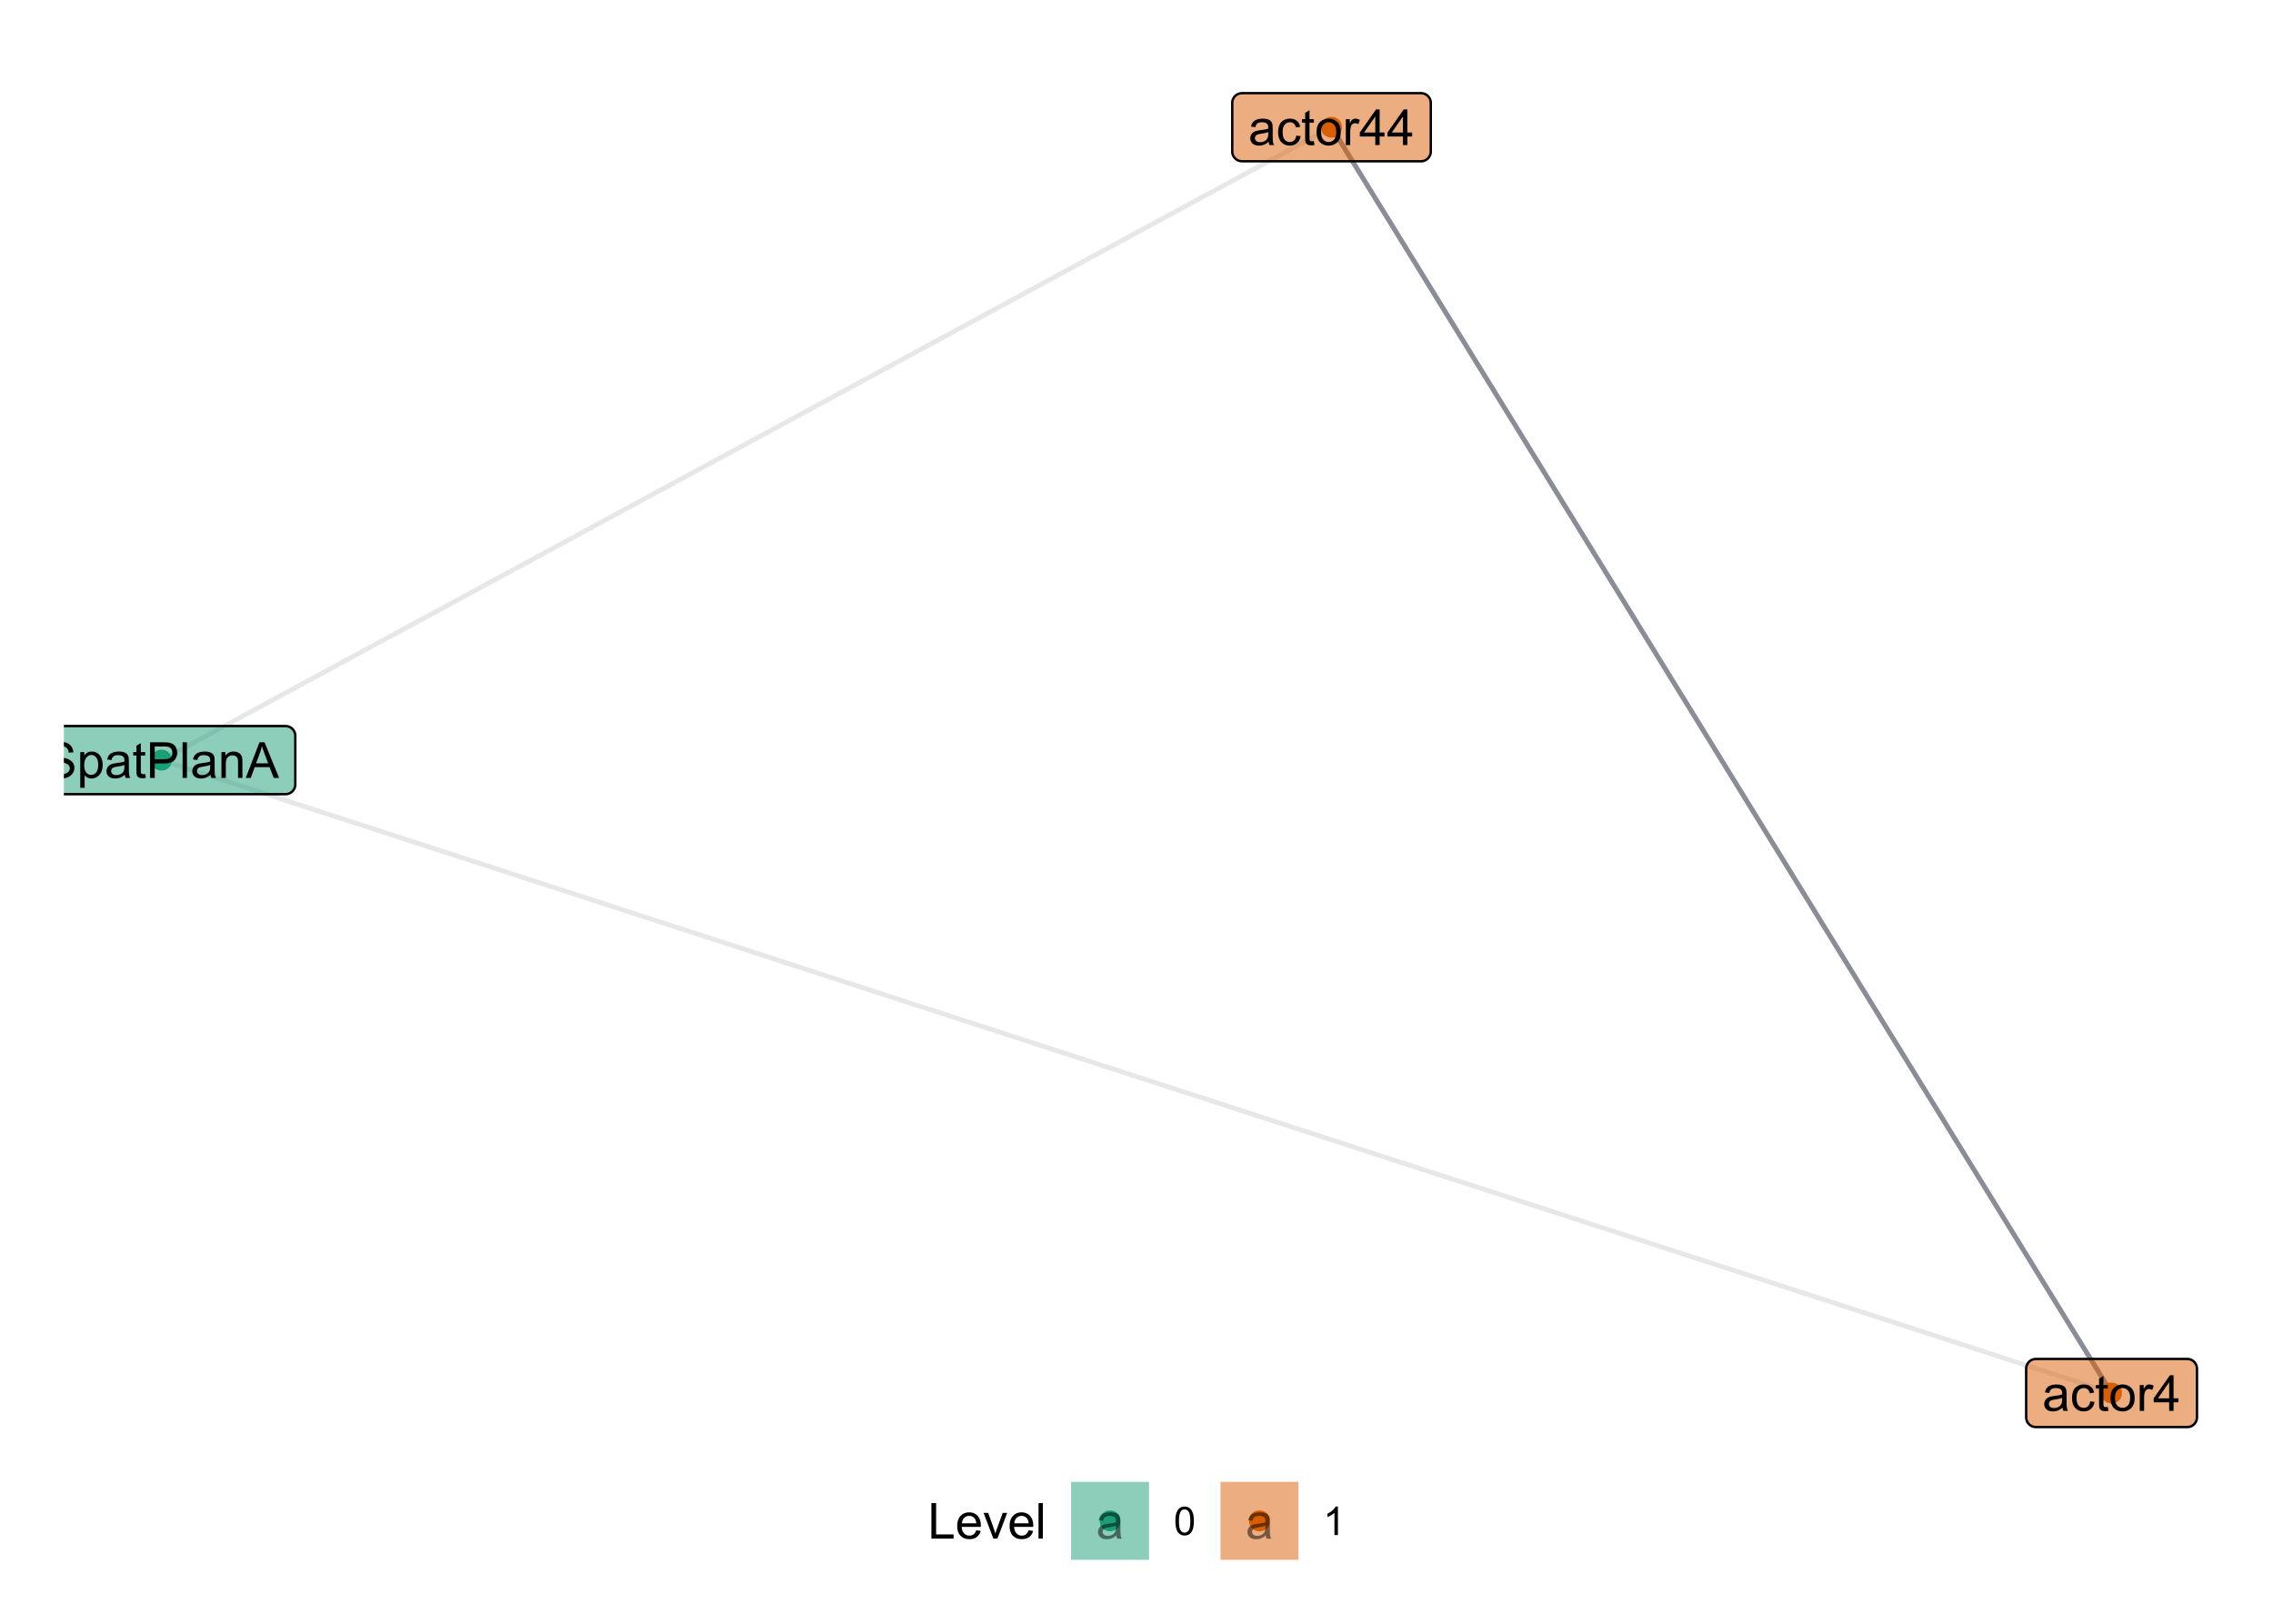 <?xml version="1.0" encoding="UTF-8"?>
<svg xmlns="http://www.w3.org/2000/svg" xmlns:xlink="http://www.w3.org/1999/xlink" width="504pt" height="360pt" viewBox="0 0 504 360" version="1.1">
<defs>
<g>
<symbol overflow="visible" id="glyph0-0">
<path style="stroke:none;" d="M 1.379 0 L 1.379 -6.898 L 6.898 -6.898 L 6.898 0 Z M 1.551 -0.172 L 6.727 -0.172 L 6.727 -6.727 L 1.551 -6.727 Z M 1.551 -0.172 "/>
</symbol>
<symbol overflow="visible" id="glyph0-1">
<path style="stroke:none;" d="M 4.465 -0.707 C 4.105 -0.398 3.758 -0.184 3.426 -0.059 C 3.09 0.066 2.734 0.129 2.355 0.129 C 1.727 0.129 1.242 -0.023 0.906 -0.332 C 0.566 -0.637 0.398 -1.027 0.398 -1.508 C 0.398 -1.785 0.461 -2.043 0.59 -2.277 C 0.715 -2.508 0.883 -2.695 1.09 -2.836 C 1.297 -2.977 1.527 -3.082 1.789 -3.152 C 1.977 -3.203 2.266 -3.25 2.652 -3.301 C 3.434 -3.387 4.012 -3.5 4.383 -3.633 C 4.383 -3.766 4.383 -3.848 4.387 -3.887 C 4.383 -4.277 4.293 -4.559 4.113 -4.723 C 3.863 -4.941 3.492 -5.051 3.008 -5.051 C 2.547 -5.051 2.211 -4.969 1.996 -4.809 C 1.777 -4.648 1.617 -4.367 1.516 -3.961 L 0.566 -4.09 C 0.648 -4.496 0.789 -4.824 0.992 -5.074 C 1.188 -5.324 1.473 -5.516 1.848 -5.652 C 2.219 -5.785 2.652 -5.852 3.148 -5.855 C 3.633 -5.852 4.031 -5.793 4.34 -5.68 C 4.641 -5.562 4.863 -5.418 5.012 -5.246 C 5.152 -5.066 5.254 -4.848 5.316 -4.586 C 5.344 -4.418 5.359 -4.121 5.363 -3.691 L 5.363 -2.398 C 5.359 -1.492 5.383 -0.922 5.426 -0.688 C 5.465 -0.445 5.547 -0.219 5.672 0 L 4.656 0 C 4.555 -0.199 4.492 -0.434 4.465 -0.707 Z M 4.383 -2.875 C 4.031 -2.727 3.5 -2.605 2.797 -2.508 C 2.395 -2.449 2.113 -2.383 1.949 -2.312 C 1.781 -2.238 1.652 -2.133 1.566 -1.996 C 1.473 -1.855 1.43 -1.703 1.434 -1.535 C 1.43 -1.277 1.527 -1.059 1.727 -0.887 C 1.918 -0.711 2.203 -0.625 2.586 -0.629 C 2.957 -0.625 3.289 -0.707 3.582 -0.875 C 3.871 -1.035 4.086 -1.262 4.227 -1.547 C 4.328 -1.766 4.383 -2.086 4.383 -2.516 Z M 4.383 -2.875 "/>
</symbol>
<symbol overflow="visible" id="glyph0-2">
<path style="stroke:none;" d="M 4.465 -2.098 L 5.418 -1.973 C 5.312 -1.312 5.047 -0.797 4.617 -0.43 C 4.188 -0.055 3.66 0.129 3.035 0.129 C 2.25 0.129 1.617 -0.125 1.145 -0.637 C 0.664 -1.148 0.426 -1.883 0.43 -2.84 C 0.426 -3.457 0.531 -4 0.738 -4.465 C 0.941 -4.926 1.25 -5.273 1.672 -5.508 C 2.086 -5.738 2.543 -5.852 3.039 -5.855 C 3.66 -5.852 4.168 -5.695 4.566 -5.383 C 4.957 -5.066 5.211 -4.621 5.324 -4.043 L 4.383 -3.898 C 4.289 -4.277 4.129 -4.566 3.902 -4.762 C 3.676 -4.953 3.398 -5.051 3.078 -5.055 C 2.586 -5.051 2.191 -4.875 1.887 -4.527 C 1.582 -4.176 1.43 -3.621 1.43 -2.867 C 1.43 -2.094 1.574 -1.535 1.871 -1.191 C 2.16 -0.84 2.547 -0.668 3.023 -0.668 C 3.402 -0.668 3.719 -0.785 3.977 -1.02 C 4.23 -1.254 4.395 -1.613 4.465 -2.098 Z M 4.465 -2.098 "/>
</symbol>
<symbol overflow="visible" id="glyph0-3">
<path style="stroke:none;" d="M 2.848 -0.867 L 2.984 -0.012 C 2.711 0.043 2.469 0.07 2.254 0.074 C 1.898 0.07 1.625 0.02 1.434 -0.09 C 1.238 -0.199 1.102 -0.348 1.023 -0.531 C 0.941 -0.711 0.902 -1.094 0.906 -1.676 L 0.906 -4.969 L 0.195 -4.969 L 0.195 -5.727 L 0.906 -5.727 L 0.906 -7.141 L 1.871 -7.723 L 1.871 -5.727 L 2.848 -5.727 L 2.848 -4.969 L 1.871 -4.969 L 1.871 -1.621 C 1.867 -1.344 1.887 -1.164 1.922 -1.086 C 1.953 -1.004 2.008 -0.941 2.086 -0.898 C 2.164 -0.852 2.273 -0.832 2.422 -0.832 C 2.523 -0.832 2.668 -0.844 2.848 -0.867 Z M 2.848 -0.867 "/>
</symbol>
<symbol overflow="visible" id="glyph0-4">
<path style="stroke:none;" d="M 0.367 -2.863 C 0.363 -3.922 0.656 -4.707 1.25 -5.219 C 1.738 -5.641 2.34 -5.852 3.051 -5.855 C 3.836 -5.852 4.48 -5.594 4.98 -5.082 C 5.48 -4.562 5.73 -3.852 5.73 -2.941 C 5.73 -2.207 5.617 -1.625 5.398 -1.203 C 5.172 -0.777 4.852 -0.449 4.434 -0.219 C 4.008 0.016 3.547 0.129 3.051 0.129 C 2.246 0.129 1.598 -0.125 1.105 -0.641 C 0.609 -1.152 0.363 -1.895 0.367 -2.863 Z M 1.363 -2.863 C 1.359 -2.125 1.52 -1.574 1.844 -1.215 C 2.16 -0.848 2.562 -0.668 3.051 -0.668 C 3.531 -0.668 3.934 -0.852 4.254 -1.219 C 4.574 -1.586 4.734 -2.145 4.734 -2.895 C 4.734 -3.602 4.57 -4.137 4.25 -4.504 C 3.926 -4.867 3.527 -5.051 3.051 -5.051 C 2.562 -5.051 2.16 -4.867 1.844 -4.504 C 1.52 -4.141 1.359 -3.594 1.363 -2.863 Z M 1.363 -2.863 "/>
</symbol>
<symbol overflow="visible" id="glyph0-5">
<path style="stroke:none;" d="M 0.719 0 L 0.719 -5.727 L 1.59 -5.727 L 1.59 -4.855 C 1.809 -5.258 2.016 -5.527 2.207 -5.66 C 2.395 -5.789 2.602 -5.852 2.828 -5.855 C 3.152 -5.852 3.484 -5.75 3.828 -5.543 L 3.492 -4.641 C 3.254 -4.781 3.016 -4.852 2.781 -4.852 C 2.566 -4.852 2.375 -4.785 2.211 -4.66 C 2.039 -4.527 1.918 -4.352 1.848 -4.129 C 1.738 -3.781 1.688 -3.402 1.688 -2.996 L 1.688 0 Z M 0.719 0 "/>
</symbol>
<symbol overflow="visible" id="glyph0-6">
<path style="stroke:none;" d="M 3.57 0 L 3.57 -1.891 L 0.141 -1.891 L 0.141 -2.781 L 3.746 -7.902 L 4.539 -7.902 L 4.539 -2.781 L 5.605 -2.781 L 5.605 -1.891 L 4.539 -1.891 L 4.539 0 Z M 3.57 -2.781 L 3.57 -6.344 L 1.094 -2.781 Z M 3.57 -2.781 "/>
</symbol>
<symbol overflow="visible" id="glyph0-7">
<path style="stroke:none;" d="M 0.496 -2.539 L 1.48 -2.625 C 1.523 -2.227 1.633 -1.902 1.809 -1.652 C 1.977 -1.398 2.242 -1.191 2.605 -1.039 C 2.961 -0.879 3.363 -0.801 3.816 -0.805 C 4.211 -0.801 4.562 -0.859 4.871 -0.98 C 5.176 -1.098 5.406 -1.262 5.555 -1.469 C 5.703 -1.672 5.777 -1.898 5.777 -2.145 C 5.777 -2.391 5.703 -2.605 5.562 -2.793 C 5.414 -2.977 5.18 -3.133 4.852 -3.262 C 4.641 -3.344 4.172 -3.473 3.445 -3.645 C 2.719 -3.816 2.207 -3.98 1.918 -4.141 C 1.535 -4.336 1.254 -4.582 1.074 -4.875 C 0.887 -5.168 0.797 -5.496 0.797 -5.859 C 0.797 -6.258 0.91 -6.629 1.137 -6.977 C 1.363 -7.324 1.691 -7.59 2.129 -7.77 C 2.559 -7.949 3.043 -8.039 3.578 -8.039 C 4.16 -8.039 4.676 -7.941 5.129 -7.754 C 5.574 -7.562 5.918 -7.285 6.16 -6.922 C 6.398 -6.551 6.531 -6.137 6.551 -5.676 L 5.547 -5.602 C 5.488 -6.102 5.305 -6.477 5 -6.734 C 4.688 -6.984 4.23 -7.113 3.621 -7.117 C 2.988 -7.113 2.527 -6.996 2.238 -6.77 C 1.949 -6.535 1.805 -6.258 1.805 -5.93 C 1.805 -5.645 1.906 -5.41 2.113 -5.23 C 2.312 -5.043 2.836 -4.855 3.688 -4.664 C 4.535 -4.473 5.121 -4.305 5.438 -4.16 C 5.898 -3.949 6.238 -3.68 6.457 -3.355 C 6.676 -3.027 6.785 -2.652 6.785 -2.23 C 6.785 -1.809 6.664 -1.414 6.422 -1.043 C 6.18 -0.668 5.832 -0.379 5.387 -0.176 C 4.934 0.027 4.426 0.129 3.863 0.133 C 3.145 0.129 2.547 0.027 2.066 -0.18 C 1.582 -0.387 1.203 -0.699 0.93 -1.117 C 0.652 -1.535 0.508 -2.008 0.496 -2.539 Z M 0.496 -2.539 "/>
</symbol>
<symbol overflow="visible" id="glyph0-8">
<path style="stroke:none;" d="M 0.727 2.195 L 0.727 -5.727 L 1.613 -5.727 L 1.613 -4.98 C 1.816 -5.27 2.051 -5.488 2.316 -5.637 C 2.574 -5.781 2.895 -5.852 3.273 -5.855 C 3.758 -5.852 4.188 -5.727 4.562 -5.477 C 4.934 -5.223 5.215 -4.867 5.41 -4.41 C 5.598 -3.953 5.695 -3.453 5.699 -2.906 C 5.695 -2.32 5.59 -1.793 5.383 -1.324 C 5.168 -0.855 4.863 -0.496 4.465 -0.246 C 4.062 0.004 3.641 0.129 3.203 0.129 C 2.875 0.129 2.582 0.062 2.328 -0.074 C 2.07 -0.211 1.863 -0.383 1.699 -0.594 L 1.699 2.195 Z M 1.605 -2.828 C 1.605 -2.09 1.754 -1.547 2.051 -1.195 C 2.348 -0.844 2.707 -0.668 3.137 -0.668 C 3.566 -0.668 3.938 -0.848 4.246 -1.215 C 4.551 -1.574 4.703 -2.141 4.707 -2.91 C 4.703 -3.637 4.555 -4.184 4.254 -4.547 C 3.953 -4.91 3.594 -5.09 3.18 -5.094 C 2.762 -5.09 2.395 -4.898 2.082 -4.512 C 1.762 -4.125 1.605 -3.562 1.605 -2.828 Z M 1.605 -2.828 "/>
</symbol>
<symbol overflow="visible" id="glyph0-9">
<path style="stroke:none;" d="M 0.852 0 L 0.852 -7.902 L 3.832 -7.902 C 4.355 -7.898 4.754 -7.875 5.035 -7.828 C 5.418 -7.762 5.742 -7.637 6.008 -7.457 C 6.266 -7.273 6.477 -7.02 6.641 -6.691 C 6.797 -6.363 6.879 -6.004 6.883 -5.617 C 6.879 -4.941 6.664 -4.371 6.242 -3.91 C 5.812 -3.441 5.043 -3.211 3.926 -3.211 L 1.898 -3.211 L 1.898 0 Z M 1.898 -4.145 L 3.941 -4.145 C 4.613 -4.141 5.094 -4.266 5.379 -4.52 C 5.66 -4.77 5.801 -5.125 5.805 -5.586 C 5.801 -5.914 5.719 -6.199 5.555 -6.434 C 5.387 -6.668 5.164 -6.82 4.895 -6.898 C 4.715 -6.941 4.391 -6.965 3.918 -6.969 L 1.898 -6.969 Z M 1.898 -4.145 "/>
</symbol>
<symbol overflow="visible" id="glyph0-10">
<path style="stroke:none;" d="M 0.707 0 L 0.707 -7.902 L 1.676 -7.902 L 1.676 0 Z M 0.707 0 "/>
</symbol>
<symbol overflow="visible" id="glyph0-11">
<path style="stroke:none;" d="M 0.727 0 L 0.727 -5.727 L 1.602 -5.727 L 1.602 -4.91 C 2.016 -5.539 2.625 -5.852 3.422 -5.855 C 3.766 -5.852 4.082 -5.789 4.375 -5.668 C 4.66 -5.539 4.875 -5.379 5.023 -5.18 C 5.164 -4.977 5.266 -4.738 5.324 -4.465 C 5.359 -4.285 5.379 -3.969 5.379 -3.52 L 5.379 0 L 4.41 0 L 4.41 -3.48 C 4.406 -3.875 4.367 -4.168 4.297 -4.367 C 4.219 -4.562 4.086 -4.719 3.895 -4.836 C 3.699 -4.949 3.473 -5.008 3.219 -5.012 C 2.801 -5.008 2.445 -4.879 2.148 -4.617 C 1.848 -4.355 1.699 -3.855 1.699 -3.125 L 1.699 0 Z M 0.727 0 "/>
</symbol>
<symbol overflow="visible" id="glyph0-12">
<path style="stroke:none;" d="M -0.016 0 L 3.02 -7.902 L 4.145 -7.902 L 7.379 0 L 6.188 0 L 5.266 -2.395 L 1.961 -2.395 L 1.094 0 Z M 2.266 -3.246 L 4.941 -3.246 L 4.117 -5.434 C 3.863 -6.094 3.676 -6.641 3.559 -7.074 C 3.453 -6.562 3.312 -6.059 3.133 -5.562 Z M 2.266 -3.246 "/>
</symbol>
<symbol overflow="visible" id="glyph1-0">
<path style="stroke:none;" d="M 1.375 0 L 1.375 -6.875 L 6.875 -6.875 L 6.875 0 Z M 1.547 -0.172 L 6.703 -0.172 L 6.703 -6.703 L 1.547 -6.703 Z M 1.547 -0.172 "/>
</symbol>
<symbol overflow="visible" id="glyph1-1">
<path style="stroke:none;" d="M 0.805 0 L 0.805 -7.875 L 1.848 -7.875 L 1.848 -0.93 L 5.727 -0.93 L 5.727 0 Z M 0.805 0 "/>
</symbol>
<symbol overflow="visible" id="glyph1-2">
<path style="stroke:none;" d="M 4.629 -1.836 L 5.629 -1.715 C 5.469 -1.125 5.176 -0.672 4.75 -0.352 C 4.324 -0.031 3.781 0.129 3.121 0.129 C 2.281 0.129 1.617 -0.125 1.133 -0.641 C 0.641 -1.152 0.398 -1.875 0.402 -2.805 C 0.398 -3.762 0.645 -4.504 1.145 -5.035 C 1.637 -5.562 2.277 -5.828 3.066 -5.832 C 3.824 -5.828 4.449 -5.57 4.934 -5.051 C 5.418 -4.531 5.66 -3.801 5.66 -2.863 C 5.66 -2.805 5.656 -2.719 5.656 -2.605 L 1.402 -2.605 C 1.434 -1.977 1.613 -1.496 1.934 -1.164 C 2.25 -0.828 2.645 -0.66 3.125 -0.664 C 3.477 -0.66 3.781 -0.754 4.031 -0.945 C 4.281 -1.129 4.48 -1.426 4.629 -1.836 Z M 1.457 -3.398 L 4.641 -3.398 C 4.598 -3.879 4.473 -4.238 4.273 -4.48 C 3.961 -4.852 3.562 -5.039 3.078 -5.039 C 2.629 -5.039 2.258 -4.891 1.957 -4.594 C 1.652 -4.297 1.484 -3.898 1.457 -3.398 Z M 1.457 -3.398 "/>
</symbol>
<symbol overflow="visible" id="glyph1-3">
<path style="stroke:none;" d="M 2.309 0 L 0.141 -5.703 L 1.16 -5.703 L 2.383 -2.289 C 2.512 -1.918 2.633 -1.535 2.75 -1.141 C 2.832 -1.438 2.953 -1.797 3.109 -2.223 L 4.379 -5.703 L 5.371 -5.703 L 3.211 0 Z M 2.309 0 "/>
</symbol>
<symbol overflow="visible" id="glyph1-4">
<path style="stroke:none;" d="M 0.703 0 L 0.703 -7.875 L 1.672 -7.875 L 1.672 0 Z M 0.703 0 "/>
</symbol>
<symbol overflow="visible" id="glyph2-0">
<path style="stroke:none;" d="M 1.102 0 L 1.102 -5.5 L 5.5 -5.5 L 5.5 0 Z M 1.238 -0.137 L 5.363 -0.137 L 5.363 -5.363 L 1.238 -5.363 Z M 1.238 -0.137 "/>
</symbol>
<symbol overflow="visible" id="glyph2-1">
<path style="stroke:none;" d="M 0.367 -3.105 C 0.363 -3.848 0.438 -4.445 0.594 -4.902 C 0.742 -5.355 0.973 -5.707 1.277 -5.953 C 1.578 -6.199 1.957 -6.32 2.418 -6.324 C 2.754 -6.32 3.051 -6.254 3.309 -6.121 C 3.562 -5.984 3.773 -5.789 3.938 -5.531 C 4.102 -5.273 4.23 -4.961 4.328 -4.594 C 4.422 -4.227 4.469 -3.73 4.473 -3.105 C 4.469 -2.367 4.395 -1.77 4.242 -1.316 C 4.09 -0.859 3.863 -0.508 3.562 -0.262 C 3.258 -0.016 2.875 0.105 2.418 0.109 C 1.809 0.105 1.332 -0.109 0.988 -0.547 C 0.57 -1.066 0.363 -1.922 0.367 -3.105 Z M 1.16 -3.105 C 1.16 -2.07 1.281 -1.379 1.523 -1.039 C 1.766 -0.695 2.062 -0.527 2.418 -0.527 C 2.773 -0.527 3.074 -0.699 3.316 -1.043 C 3.559 -1.387 3.68 -2.074 3.68 -3.105 C 3.68 -4.145 3.559 -4.832 3.316 -5.172 C 3.074 -5.512 2.77 -5.684 2.41 -5.684 C 2.051 -5.684 1.77 -5.531 1.559 -5.234 C 1.293 -4.844 1.16 -4.137 1.16 -3.105 Z M 1.16 -3.105 "/>
</symbol>
<symbol overflow="visible" id="glyph2-2">
<path style="stroke:none;" d="M 3.277 0 L 2.504 0 L 2.504 -4.93 C 2.316 -4.75 2.074 -4.574 1.773 -4.395 C 1.469 -4.215 1.195 -4.082 0.957 -3.996 L 0.957 -4.742 C 1.387 -4.941 1.766 -5.188 2.09 -5.48 C 2.414 -5.77 2.645 -6.051 2.781 -6.324 L 3.277 -6.324 Z M 3.277 0 "/>
</symbol>
</g>
<clipPath id="clip1">
  <path d="M 14.172 160 L 66 160 L 66 177 L 14.172 177 Z M 14.172 160 "/>
</clipPath>
<clipPath id="clip2">
  <path d="M 14.172 164 L 62 164 L 62 175 L 14.172 175 Z M 14.172 164 "/>
</clipPath>
</defs>
<g id="surface34">
<rect x="0" y="0" width="504" height="360" style="fill:rgb(100%,100%,100%);fill-opacity:1;stroke:none;"/>
<path style="fill:none;stroke-width:1.067;stroke-linecap:butt;stroke-linejoin:round;stroke:rgb(39.216%,41.176%,45.098%);stroke-opacity:0.502;stroke-miterlimit:1;" d="M 295.242 28.207 L 296.988 31.039 L 298.734 33.875 L 300.484 36.711 L 302.23 39.543 L 305.723 45.215 L 307.473 48.047 L 312.711 56.555 L 314.461 59.387 L 317.953 65.059 L 319.699 67.891 L 321.449 70.727 L 323.195 73.562 L 324.941 76.395 L 326.688 79.23 L 328.438 82.066 L 330.184 84.898 L 331.93 87.734 L 333.68 90.57 L 335.426 93.406 L 337.172 96.238 L 338.918 99.074 L 340.668 101.91 L 342.414 104.742 L 345.906 110.414 L 347.656 113.246 L 352.895 121.754 L 354.645 124.586 L 358.137 130.258 L 359.883 133.09 L 361.633 135.926 L 363.379 138.762 L 365.125 141.594 L 366.875 144.43 L 368.621 147.266 L 370.367 150.098 L 372.113 152.934 L 373.863 155.77 L 375.609 158.605 L 377.355 161.438 L 379.102 164.273 L 380.852 167.109 L 382.598 169.941 L 386.09 175.613 L 387.84 178.445 L 393.078 186.953 L 394.828 189.785 L 398.32 195.457 L 400.07 198.289 L 403.562 203.961 L 405.309 206.793 L 407.059 209.629 L 408.805 212.465 L 410.551 215.297 L 412.297 218.133 L 414.047 220.969 L 415.793 223.805 L 417.539 226.637 L 419.285 229.473 L 421.035 232.309 L 422.781 235.141 L 426.273 240.812 L 428.023 243.645 L 431.516 249.316 L 433.266 252.152 L 435.012 254.984 L 438.504 260.656 L 440.254 263.488 L 443.746 269.16 L 445.492 271.992 L 447.242 274.828 L 448.988 277.664 L 450.734 280.496 L 452.48 283.332 L 454.23 286.168 L 455.977 289.004 L 457.723 291.836 L 459.469 294.672 L 461.219 297.508 L 462.965 300.34 L 464.711 303.176 L 466.461 306.012 L 468.207 308.844 "/>
<path style="fill:none;stroke-width:1.067;stroke-linecap:butt;stroke-linejoin:round;stroke:rgb(39.216%,41.176%,45.098%);stroke-opacity:0.502;stroke-miterlimit:1;" d="M 468.207 308.844 L 466.461 306.012 L 464.711 303.176 L 462.965 300.34 L 461.219 297.508 L 459.469 294.672 L 457.723 291.836 L 455.977 289.004 L 454.23 286.168 L 452.48 283.332 L 450.734 280.496 L 448.988 277.664 L 447.242 274.828 L 445.492 271.992 L 443.746 269.16 L 440.254 263.488 L 438.504 260.656 L 435.012 254.984 L 433.266 252.152 L 431.516 249.316 L 428.023 243.645 L 426.273 240.812 L 422.781 235.141 L 421.035 232.309 L 419.285 229.473 L 417.539 226.637 L 415.793 223.805 L 414.047 220.969 L 412.297 218.133 L 410.551 215.297 L 408.805 212.465 L 407.059 209.629 L 405.309 206.793 L 403.562 203.961 L 400.07 198.289 L 398.32 195.457 L 394.828 189.785 L 393.078 186.953 L 387.84 178.445 L 386.09 175.613 L 382.598 169.941 L 380.852 167.109 L 379.102 164.273 L 377.355 161.438 L 375.609 158.605 L 373.863 155.77 L 372.113 152.934 L 370.367 150.098 L 368.621 147.266 L 366.875 144.43 L 365.125 141.594 L 363.379 138.762 L 361.633 135.926 L 359.883 133.09 L 358.137 130.258 L 354.645 124.586 L 352.895 121.754 L 347.656 113.246 L 345.906 110.414 L 342.414 104.742 L 340.668 101.91 L 338.918 99.074 L 337.172 96.238 L 335.426 93.406 L 333.68 90.57 L 331.93 87.734 L 330.184 84.898 L 328.438 82.066 L 326.688 79.23 L 324.941 76.395 L 323.195 73.562 L 321.449 70.727 L 319.699 67.891 L 317.953 65.059 L 314.461 59.387 L 312.711 56.555 L 307.473 48.047 L 305.723 45.215 L 302.23 39.543 L 300.484 36.711 L 298.734 33.875 L 296.988 31.039 L 295.242 28.207 "/>
<path style="fill:none;stroke-width:1.067;stroke-linecap:butt;stroke-linejoin:round;stroke:rgb(69.412%,70.588%,72.941%);stroke-opacity:0.314;stroke-miterlimit:1;" d="M 468.207 308.844 L 463.84 307.43 L 459.469 306.012 L 442 300.34 L 437.633 298.926 L 433.266 297.508 L 428.895 296.09 L 411.426 290.418 L 407.059 289.004 L 402.688 287.586 L 380.852 280.496 L 376.48 279.082 L 354.645 271.992 L 350.277 270.578 L 345.906 269.16 L 324.07 262.07 L 319.699 260.656 L 297.863 253.566 L 293.492 252.152 L 267.289 243.645 L 262.918 242.23 L 241.082 235.141 L 236.711 233.723 L 232.344 232.309 L 210.508 225.219 L 206.137 223.805 L 184.301 216.715 L 179.93 215.297 L 175.562 213.883 L 158.094 208.211 L 153.723 206.793 L 149.355 205.379 L 127.52 198.289 L 123.148 196.871 L 118.781 195.457 L 101.312 189.785 L 96.941 188.367 L 92.574 186.953 L 75.105 181.281 L 70.734 179.863 L 66.367 178.445 L 62 177.031 L 44.531 171.359 L 40.16 169.941 L 35.793 168.523 "/>
<path style="fill:none;stroke-width:1.067;stroke-linecap:butt;stroke-linejoin:round;stroke:rgb(69.412%,70.588%,72.941%);stroke-opacity:0.314;stroke-miterlimit:1;" d="M 295.242 28.207 L 292.621 29.621 L 279.516 36.711 L 276.895 38.125 L 274.277 39.543 L 261.172 46.633 L 258.551 48.047 L 253.309 50.883 L 250.691 52.301 L 242.828 56.555 L 240.207 57.969 L 229.723 63.641 L 227.105 65.059 L 224.484 66.473 L 208.758 74.98 L 206.137 76.395 L 203.516 77.812 L 200.898 79.23 L 193.035 83.484 L 190.414 84.898 L 179.93 90.57 L 177.312 91.988 L 174.691 93.406 L 172.07 94.82 L 158.965 101.91 L 156.344 103.324 L 153.723 104.742 L 151.105 106.16 L 140.621 111.832 L 138 113.246 L 130.137 117.5 L 127.52 118.918 L 122.277 121.754 L 119.656 123.168 L 106.551 130.258 L 103.93 131.672 L 101.312 133.09 L 88.207 140.18 L 85.586 141.594 L 80.344 144.43 L 77.727 145.848 L 72.484 148.684 L 69.863 150.098 L 54.137 158.605 L 51.52 160.02 L 38.414 167.109 L 35.793 168.523 "/>
<path style="fill-rule:nonzero;fill:rgb(85.098%,37.255%,0.784%);fill-opacity:1;stroke-width:0.709;stroke-linecap:round;stroke-linejoin:round;stroke:rgb(85.098%,37.255%,0.784%);stroke-opacity:1;stroke-miterlimit:10;" d="M 470.16 308.844 C 470.16 311.453 466.25 311.453 466.25 308.844 C 466.25 306.238 470.16 306.238 470.16 308.844 "/>
<path style="fill-rule:nonzero;fill:rgb(85.098%,37.255%,0.784%);fill-opacity:1;stroke-width:0.709;stroke-linecap:round;stroke-linejoin:round;stroke:rgb(85.098%,37.255%,0.784%);stroke-opacity:1;stroke-miterlimit:10;" d="M 297.195 28.207 C 297.195 30.812 293.285 30.812 293.285 28.207 C 293.285 25.598 297.195 25.598 297.195 28.207 "/>
<path style="fill-rule:nonzero;fill:rgb(10.588%,61.961%,46.667%);fill-opacity:1;stroke-width:0.709;stroke-linecap:round;stroke-linejoin:round;stroke:rgb(10.588%,61.961%,46.667%);stroke-opacity:1;stroke-miterlimit:10;" d="M 37.75 168.523 C 37.75 171.133 33.84 171.133 33.84 168.523 C 33.84 165.918 37.75 165.918 37.75 168.523 "/>
<path style="fill-rule:nonzero;fill:rgb(85.098%,37.255%,0.784%);fill-opacity:0.502;stroke-width:0.533;stroke-linecap:round;stroke-linejoin:round;stroke:rgb(0%,0%,0%);stroke-opacity:1;stroke-miterlimit:10;" d="M 451.426 316.398 L 484.988 316.398 L 484.902 316.395 L 485.246 316.383 L 485.59 316.312 L 485.914 316.188 L 486.215 316.016 L 486.484 315.793 L 486.715 315.535 L 486.898 315.242 L 487.035 314.922 L 487.121 314.582 L 487.148 314.238 L 487.148 303.453 L 487.121 303.109 L 487.035 302.77 L 486.898 302.449 L 486.715 302.156 L 486.484 301.895 L 486.215 301.676 L 485.914 301.504 L 485.59 301.379 L 485.246 301.309 L 484.988 301.293 L 451.426 301.293 L 451.684 301.309 L 451.34 301.297 L 450.992 301.34 L 450.66 301.434 L 450.344 301.582 L 450.059 301.781 L 449.809 302.023 L 449.598 302.301 L 449.438 302.609 L 449.328 302.938 L 449.273 303.281 L 449.266 303.453 L 449.266 314.238 L 449.273 314.062 L 449.273 314.41 L 449.328 314.754 L 449.438 315.082 L 449.598 315.391 L 449.809 315.668 L 450.059 315.91 L 450.344 316.105 L 450.66 316.258 L 450.992 316.352 L 451.34 316.395 Z M 451.426 316.398 "/>
<g style="fill:rgb(0%,0%,0%);fill-opacity:1;">
  <use xlink:href="#glyph0-1" x="452.867" y="312.797"/>
  <use xlink:href="#glyph0-2" x="459.007" y="312.797"/>
  <use xlink:href="#glyph0-3" x="464.527" y="312.797"/>
  <use xlink:href="#glyph0-4" x="467.594" y="312.797"/>
  <use xlink:href="#glyph0-5" x="473.734" y="312.797"/>
  <use xlink:href="#glyph0-6" x="477.41" y="312.797"/>
</g>
<path style="fill-rule:nonzero;fill:rgb(85.098%,37.255%,0.784%);fill-opacity:0.502;stroke-width:0.533;stroke-linecap:round;stroke-linejoin:round;stroke:rgb(0%,0%,0%);stroke-opacity:1;stroke-miterlimit:10;" d="M 275.391 35.758 L 315.094 35.758 L 315.004 35.754 L 315.352 35.742 L 315.691 35.672 L 316.02 35.547 L 316.32 35.375 L 316.59 35.152 L 316.82 34.895 L 317.004 34.602 L 317.141 34.281 L 317.223 33.941 L 317.254 33.598 L 317.254 22.812 L 317.223 22.469 L 317.141 22.129 L 317.004 21.809 L 316.82 21.516 L 316.59 21.258 L 316.32 21.035 L 316.02 20.863 L 315.691 20.738 L 315.352 20.668 L 315.094 20.652 L 275.391 20.652 L 275.652 20.668 L 275.305 20.656 L 274.957 20.699 L 274.625 20.793 L 274.309 20.945 L 274.023 21.141 L 273.773 21.383 L 273.566 21.66 L 273.402 21.969 L 273.293 22.297 L 273.238 22.641 L 273.23 22.812 L 273.23 33.598 L 273.238 33.422 L 273.238 33.77 L 273.293 34.113 L 273.402 34.441 L 273.566 34.75 L 273.773 35.027 L 274.023 35.27 L 274.309 35.469 L 274.625 35.617 L 274.957 35.711 L 275.305 35.754 Z M 275.391 35.758 "/>
<g style="fill:rgb(0%,0%,0%);fill-opacity:1;">
  <use xlink:href="#glyph0-1" x="276.832" y="32.156"/>
  <use xlink:href="#glyph0-2" x="282.972" y="32.156"/>
  <use xlink:href="#glyph0-3" x="288.492" y="32.156"/>
  <use xlink:href="#glyph0-4" x="291.559" y="32.156"/>
  <use xlink:href="#glyph0-5" x="297.699" y="32.156"/>
  <use xlink:href="#glyph0-6" x="301.375" y="32.156"/>
  <use xlink:href="#glyph0-6" x="307.515" y="32.156"/>
</g>
<g clip-path="url(#clip1)" clip-rule="nonzero">
<path style="fill-rule:nonzero;fill:rgb(10.588%,61.961%,46.667%);fill-opacity:0.502;stroke-width:0.533;stroke-linecap:round;stroke-linejoin:round;stroke:rgb(0%,0%,0%);stroke-opacity:1;stroke-miterlimit:10;" d="M 8.27 176.078 L 63.316 176.078 L 63.23 176.074 L 63.578 176.062 L 63.918 175.992 L 64.246 175.867 L 64.547 175.695 L 64.816 175.473 L 65.047 175.215 L 65.23 174.922 L 65.367 174.602 L 65.449 174.262 L 65.477 173.918 L 65.477 163.133 L 65.449 162.789 L 65.367 162.449 L 65.23 162.129 L 65.047 161.836 L 64.816 161.578 L 64.547 161.355 L 64.246 161.184 L 63.918 161.059 L 63.578 160.988 L 63.316 160.973 L 8.27 160.973 L 8.531 160.988 L 8.184 160.977 L 7.836 161.02 L 7.504 161.113 L 7.188 161.262 L 6.902 161.461 L 6.652 161.703 L 6.445 161.98 L 6.281 162.289 L 6.172 162.617 L 6.117 162.961 L 6.109 163.133 L 6.109 173.918 L 6.117 173.742 L 6.117 174.09 L 6.172 174.434 L 6.281 174.762 L 6.445 175.07 L 6.652 175.348 L 6.902 175.59 L 7.188 175.789 L 7.504 175.938 L 7.836 176.031 L 8.184 176.074 Z M 8.27 176.078 "/>
</g>
<g clip-path="url(#clip2)" clip-rule="nonzero">
<g style="fill:rgb(0%,0%,0%);fill-opacity:1;">
  <use xlink:href="#glyph0-7" x="9.707" y="172.477"/>
  <use xlink:href="#glyph0-8" x="17.07" y="172.477"/>
  <use xlink:href="#glyph0-1" x="23.21" y="172.477"/>
  <use xlink:href="#glyph0-3" x="29.35" y="172.477"/>
  <use xlink:href="#glyph0-9" x="32.417" y="172.477"/>
  <use xlink:href="#glyph0-10" x="39.78" y="172.477"/>
  <use xlink:href="#glyph0-1" x="42.233" y="172.477"/>
  <use xlink:href="#glyph0-11" x="48.373" y="172.477"/>
  <use xlink:href="#glyph0-12" x="54.513" y="172.477"/>
</g>
</g>
<g style="fill:rgb(0%,0%,0%);fill-opacity:1;">
  <use xlink:href="#glyph1-1" x="205.719" y="341.125"/>
  <use xlink:href="#glyph1-2" x="211.836" y="341.125"/>
  <use xlink:href="#glyph1-3" x="217.954" y="341.125"/>
  <use xlink:href="#glyph1-2" x="223.454" y="341.125"/>
  <use xlink:href="#glyph1-4" x="229.572" y="341.125"/>
</g>
<path style="fill-rule:nonzero;fill:rgb(10.588%,61.961%,46.667%);fill-opacity:1;stroke-width:0.709;stroke-linecap:round;stroke-linejoin:round;stroke:rgb(10.588%,61.961%,46.667%);stroke-opacity:1;stroke-miterlimit:10;" d="M 248.09 337.188 C 248.09 339.793 244.18 339.793 244.18 337.188 C 244.18 334.582 248.09 334.582 248.09 337.188 "/>
<path style=" stroke:none;fill-rule:nonzero;fill:rgb(10.588%,61.961%,46.667%);fill-opacity:0.502;" d="M 237.496 345.828 L 254.777 345.828 L 254.777 328.547 L 237.496 328.547 Z M 237.496 345.828 "/>
<g style="fill:rgb(0%,0%,0%);fill-opacity:0.502;">
  <use xlink:href="#glyph0-1" x="243.066" y="341.137"/>
</g>
<path style="fill-rule:nonzero;fill:rgb(85.098%,37.255%,0.784%);fill-opacity:1;stroke-width:0.709;stroke-linecap:round;stroke-linejoin:round;stroke:rgb(85.098%,37.255%,0.784%);stroke-opacity:1;stroke-miterlimit:10;" d="M 281.223 337.188 C 281.223 339.793 277.312 339.793 277.312 337.188 C 277.312 334.582 281.223 334.582 281.223 337.188 "/>
<path style=" stroke:none;fill-rule:nonzero;fill:rgb(85.098%,37.255%,0.784%);fill-opacity:0.502;" d="M 270.629 345.828 L 287.91 345.828 L 287.91 328.547 L 270.629 328.547 Z M 270.629 345.828 "/>
<g style="fill:rgb(0%,0%,0%);fill-opacity:0.502;">
  <use xlink:href="#glyph0-1" x="276.199" y="341.137"/>
</g>
<g style="fill:rgb(0%,0%,0%);fill-opacity:1;">
  <use xlink:href="#glyph2-1" x="260.254" y="340.336"/>
</g>
<g style="fill:rgb(0%,0%,0%);fill-opacity:1;">
  <use xlink:href="#glyph2-2" x="293.387" y="340.336"/>
</g>
</g>
</svg>
